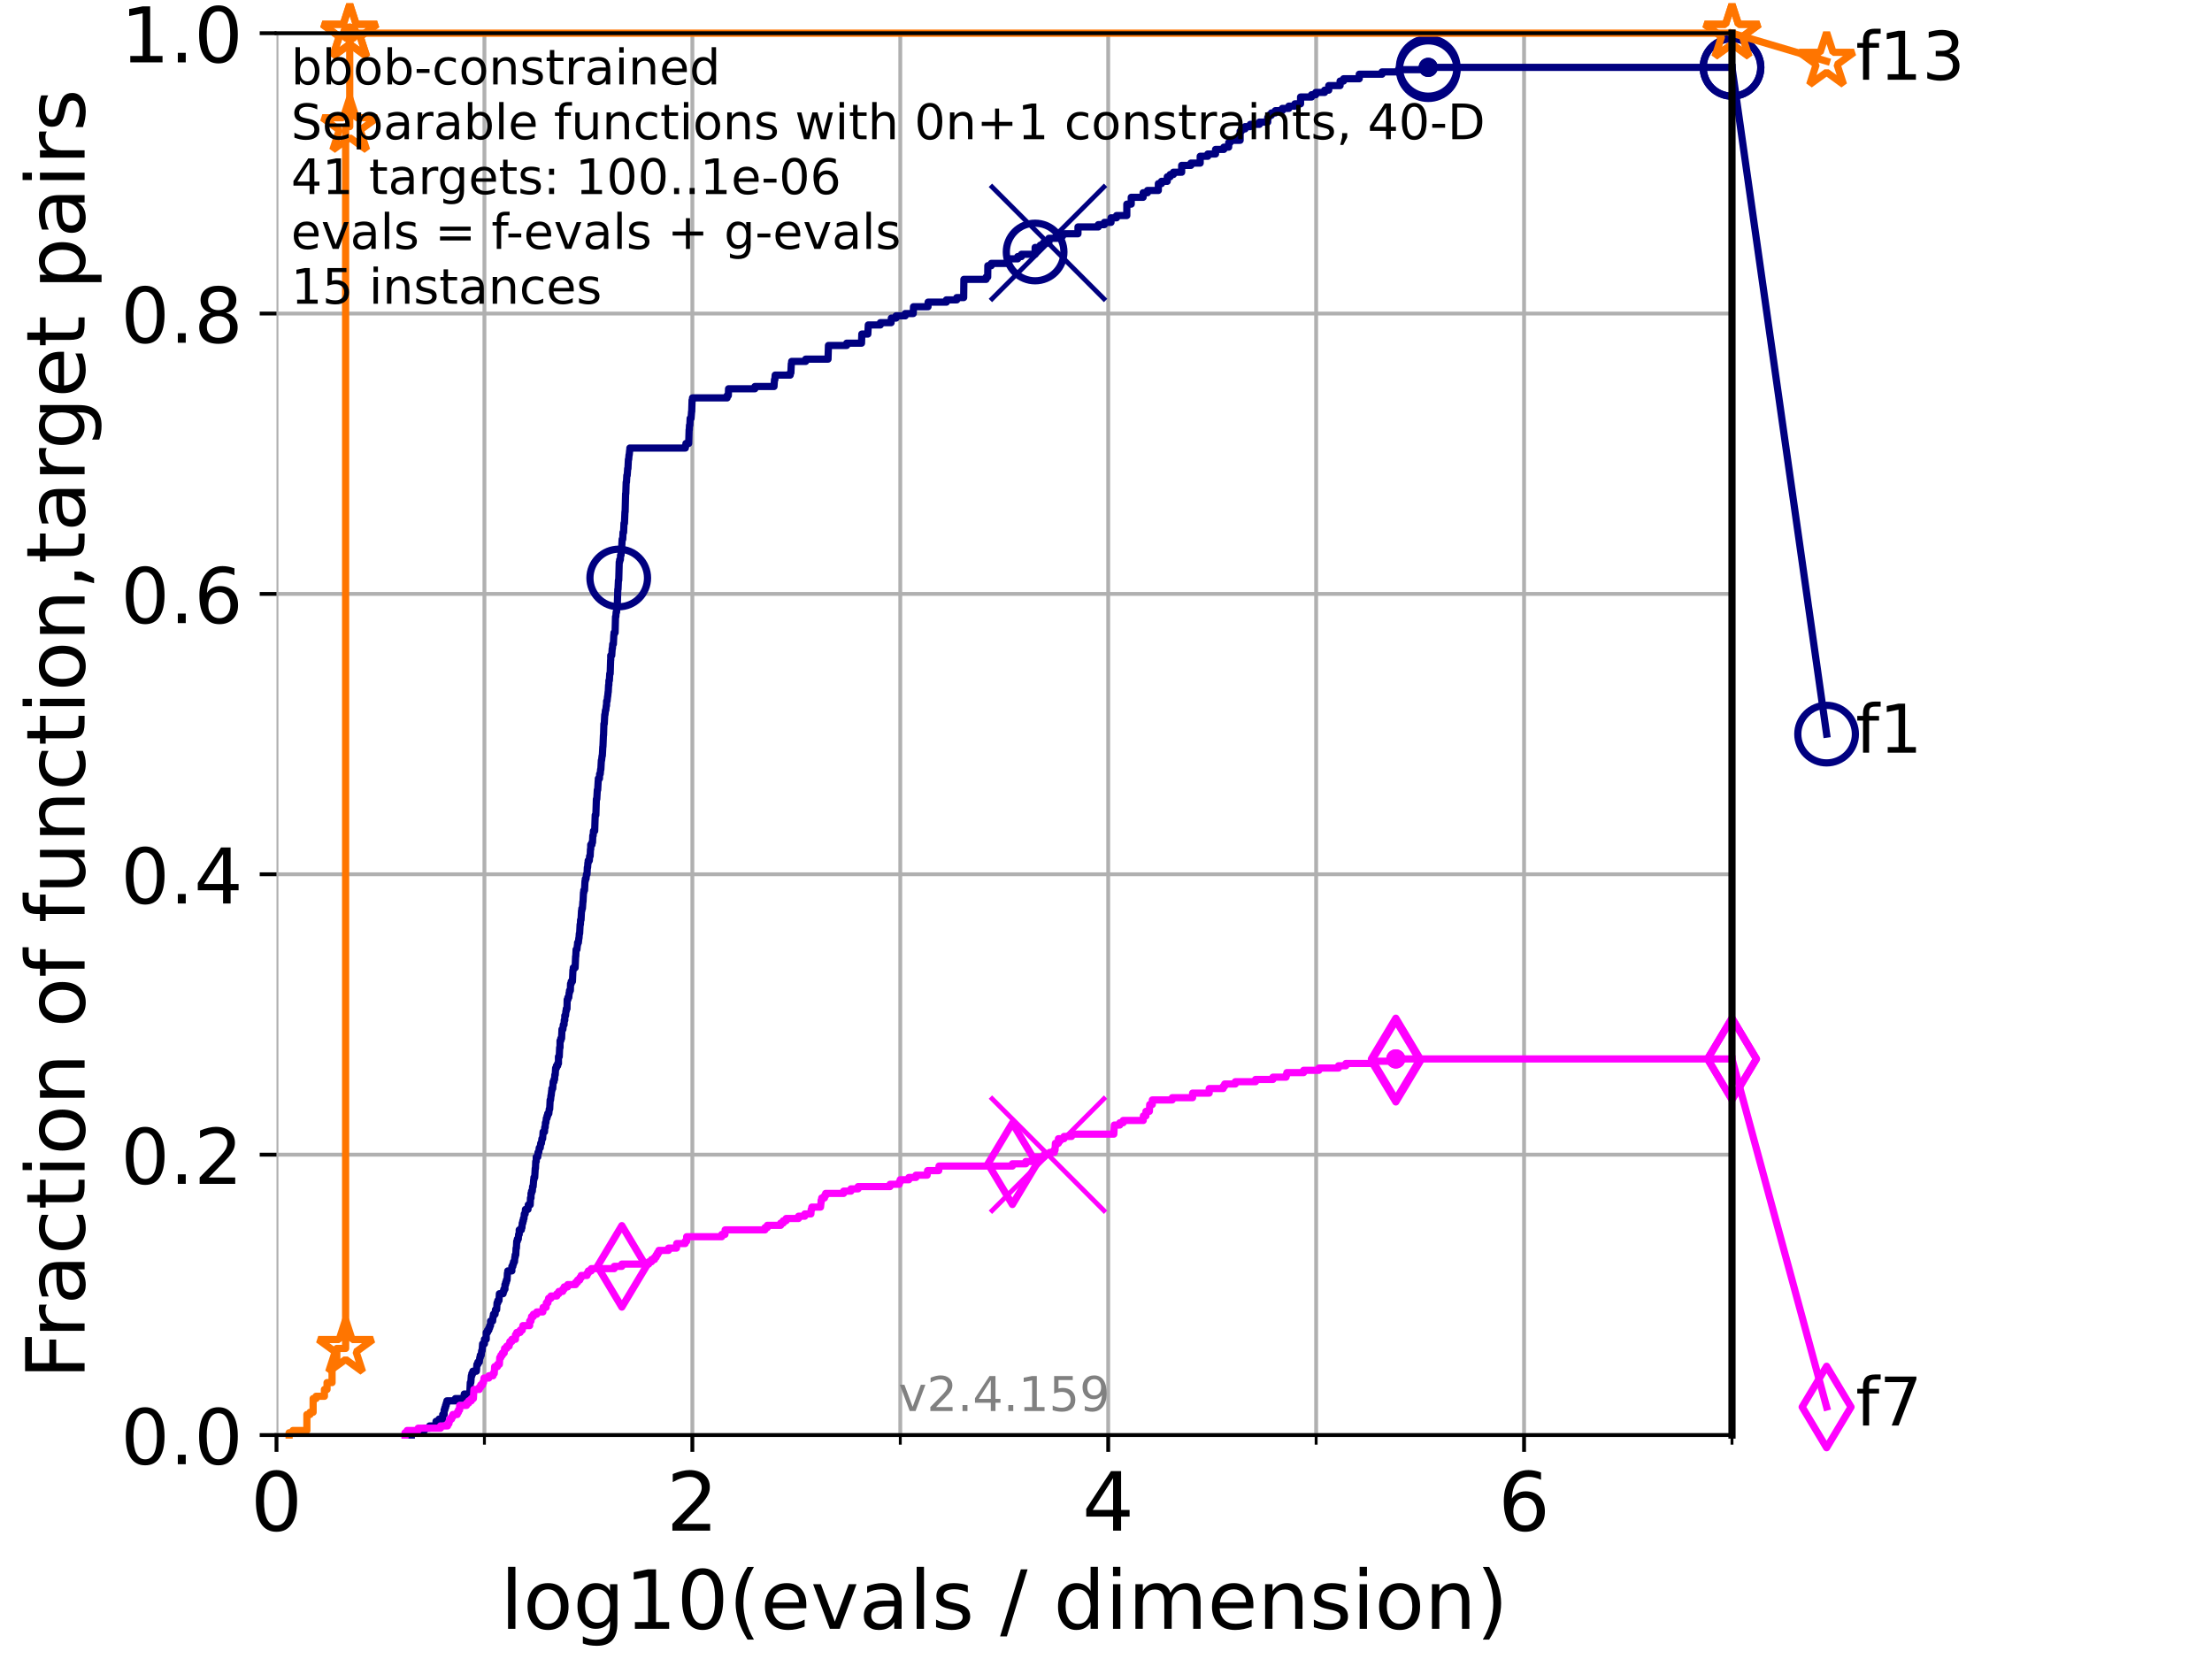 <?xml version="1.0" encoding="utf-8" standalone="no"?>
<!DOCTYPE svg PUBLIC "-//W3C//DTD SVG 1.1//EN"
  "http://www.w3.org/Graphics/SVG/1.1/DTD/svg11.dtd">
<!-- Created with matplotlib (https://matplotlib.org/) -->
<svg height="345.6pt" version="1.1" viewBox="0 0 460.8 345.6" width="460.8pt" xmlns="http://www.w3.org/2000/svg" xmlns:xlink="http://www.w3.org/1999/xlink">
 <defs>
  <style type="text/css">*{stroke-linecap:butt;stroke-linejoin:round;}</style>
 </defs>
 <g id="figure_1">
  <g id="patch_1">
   <path d="M 0 345.6 
L 460.8 345.6 
L 460.8 0 
L 0 0 
z
" style="fill:#ffffff;"/>
  </g>
  <g id="axes_1">
   <g id="patch_2">
    <path d="M 57.6 298.944 
L 360.806 298.944 
L 360.806 6.912 
L 57.6 6.912 
z
" style="fill:#ffffff;"/>
   </g>
   <g id="matplotlib.axis_1">
    <g id="xtick_1">
     <g id="line2d_1">
      <path clip-path="url(#p06b52f0bfb)" d="M 57.6 298.944 
L 57.6 6.912 
" style="fill:none;stroke:#b0b0b0;stroke-linecap:square;stroke-width:0.8;"/>
     </g>
     <g id="line2d_2">
      <defs>
       <path d="M 0 0 
L 0 3.5 
" id="ma833fe8288" style="stroke:#000000;stroke-width:0.8;"/>
      </defs>
      <g>
       <use style="stroke:#000000;stroke-width:0.8;" x="57.6" xlink:href="#ma833fe8288" y="298.944"/>
      </g>
     </g>
     <g id="text_1">
      <!-- 0 -->
      <g transform="translate(52.192 318.861)scale(0.17 -0.17)">
       <defs>
        <path d="M 31.781 66.406 
Q 24.172 66.406 20.328 58.906 
Q 16.5 51.422 16.5 36.375 
Q 16.5 21.391 20.328 13.891 
Q 24.172 6.391 31.781 6.391 
Q 39.453 6.391 43.281 13.891 
Q 47.125 21.391 47.125 36.375 
Q 47.125 51.422 43.281 58.906 
Q 39.453 66.406 31.781 66.406 
z
M 31.781 74.219 
Q 44.047 74.219 50.516 64.516 
Q 56.984 54.828 56.984 36.375 
Q 56.984 17.969 50.516 8.266 
Q 44.047 -1.422 31.781 -1.422 
Q 19.531 -1.422 13.062 8.266 
Q 6.594 17.969 6.594 36.375 
Q 6.594 54.828 13.062 64.516 
Q 19.531 74.219 31.781 74.219 
z
" id="DejaVuSans-48"/>
       </defs>
       <use xlink:href="#DejaVuSans-48"/>
      </g>
     </g>
    </g>
    <g id="xtick_2">
     <g id="line2d_3">
      <path clip-path="url(#p06b52f0bfb)" d="M 144.23 298.944 
L 144.23 6.912 
" style="fill:none;stroke:#b0b0b0;stroke-linecap:square;stroke-width:0.8;"/>
     </g>
     <g id="line2d_4">
      <g>
       <use style="stroke:#000000;stroke-width:0.8;" x="144.23" xlink:href="#ma833fe8288" y="298.944"/>
      </g>
     </g>
     <g id="text_2">
      <!-- 2 -->
      <g transform="translate(138.822 318.861)scale(0.17 -0.17)">
       <defs>
        <path d="M 19.188 8.297 
L 53.609 8.297 
L 53.609 0 
L 7.328 0 
L 7.328 8.297 
Q 12.938 14.109 22.625 23.891 
Q 32.328 33.688 34.812 36.531 
Q 39.547 41.844 41.422 45.531 
Q 43.312 49.219 43.312 52.781 
Q 43.312 58.594 39.234 62.25 
Q 35.156 65.922 28.609 65.922 
Q 23.969 65.922 18.812 64.312 
Q 13.672 62.703 7.812 59.422 
L 7.812 69.391 
Q 13.766 71.781 18.938 73 
Q 24.125 74.219 28.422 74.219 
Q 39.75 74.219 46.484 68.547 
Q 53.219 62.891 53.219 53.422 
Q 53.219 48.922 51.531 44.891 
Q 49.859 40.875 45.406 35.406 
Q 44.188 33.984 37.641 27.219 
Q 31.109 20.453 19.188 8.297 
z
" id="DejaVuSans-50"/>
       </defs>
       <use xlink:href="#DejaVuSans-50"/>
      </g>
     </g>
    </g>
    <g id="xtick_3">
     <g id="line2d_5">
      <path clip-path="url(#p06b52f0bfb)" d="M 230.861 298.944 
L 230.861 6.912 
" style="fill:none;stroke:#b0b0b0;stroke-linecap:square;stroke-width:0.8;"/>
     </g>
     <g id="line2d_6">
      <g>
       <use style="stroke:#000000;stroke-width:0.8;" x="230.861" xlink:href="#ma833fe8288" y="298.944"/>
      </g>
     </g>
     <g id="text_3">
      <!-- 4 -->
      <g transform="translate(225.453 318.861)scale(0.17 -0.17)">
       <defs>
        <path d="M 37.797 64.312 
L 12.891 25.391 
L 37.797 25.391 
z
M 35.203 72.906 
L 47.609 72.906 
L 47.609 25.391 
L 58.016 25.391 
L 58.016 17.188 
L 47.609 17.188 
L 47.609 0 
L 37.797 0 
L 37.797 17.188 
L 4.891 17.188 
L 4.891 26.703 
z
" id="DejaVuSans-52"/>
       </defs>
       <use xlink:href="#DejaVuSans-52"/>
      </g>
     </g>
    </g>
    <g id="xtick_4">
     <g id="line2d_7">
      <path clip-path="url(#p06b52f0bfb)" d="M 317.491 298.944 
L 317.491 6.912 
" style="fill:none;stroke:#b0b0b0;stroke-linecap:square;stroke-width:0.8;"/>
     </g>
     <g id="line2d_8">
      <g>
       <use style="stroke:#000000;stroke-width:0.8;" x="317.491" xlink:href="#ma833fe8288" y="298.944"/>
      </g>
     </g>
     <g id="text_4">
      <!-- 6 -->
      <g transform="translate(312.083 318.861)scale(0.17 -0.17)">
       <defs>
        <path d="M 33.016 40.375 
Q 26.375 40.375 22.484 35.828 
Q 18.609 31.297 18.609 23.391 
Q 18.609 15.531 22.484 10.953 
Q 26.375 6.391 33.016 6.391 
Q 39.656 6.391 43.531 10.953 
Q 47.406 15.531 47.406 23.391 
Q 47.406 31.297 43.531 35.828 
Q 39.656 40.375 33.016 40.375 
z
M 52.594 71.297 
L 52.594 62.312 
Q 48.875 64.062 45.094 64.984 
Q 41.312 65.922 37.594 65.922 
Q 27.828 65.922 22.672 59.328 
Q 17.531 52.734 16.797 39.406 
Q 19.672 43.656 24.016 45.922 
Q 28.375 48.188 33.594 48.188 
Q 44.578 48.188 50.953 41.516 
Q 57.328 34.859 57.328 23.391 
Q 57.328 12.156 50.688 5.359 
Q 44.047 -1.422 33.016 -1.422 
Q 20.359 -1.422 13.672 8.266 
Q 6.984 17.969 6.984 36.375 
Q 6.984 53.656 15.188 63.938 
Q 23.391 74.219 37.203 74.219 
Q 40.922 74.219 44.703 73.484 
Q 48.484 72.75 52.594 71.297 
z
" id="DejaVuSans-54"/>
       </defs>
       <use xlink:href="#DejaVuSans-54"/>
      </g>
     </g>
    </g>
    <g id="xtick_5">
     <g id="line2d_9">
      <path clip-path="url(#p06b52f0bfb)" d="M 100.915 298.944 
L 100.915 6.912 
" style="fill:none;stroke:#b0b0b0;stroke-linecap:square;stroke-width:0.8;"/>
     </g>
     <g id="line2d_10">
      <defs>
       <path d="M 0 0 
L 0 2 
" id="m8256552e8f" style="stroke:#000000;stroke-width:0.6;"/>
      </defs>
      <g>
       <use style="stroke:#000000;stroke-width:0.6;" x="100.915" xlink:href="#m8256552e8f" y="298.944"/>
      </g>
     </g>
    </g>
    <g id="xtick_6">
     <g id="line2d_11">
      <path clip-path="url(#p06b52f0bfb)" d="M 187.546 298.944 
L 187.546 6.912 
" style="fill:none;stroke:#b0b0b0;stroke-linecap:square;stroke-width:0.8;"/>
     </g>
     <g id="line2d_12">
      <g>
       <use style="stroke:#000000;stroke-width:0.6;" x="187.546" xlink:href="#m8256552e8f" y="298.944"/>
      </g>
     </g>
    </g>
    <g id="xtick_7">
     <g id="line2d_13">
      <path clip-path="url(#p06b52f0bfb)" d="M 274.176 298.944 
L 274.176 6.912 
" style="fill:none;stroke:#b0b0b0;stroke-linecap:square;stroke-width:0.8;"/>
     </g>
     <g id="line2d_14">
      <g>
       <use style="stroke:#000000;stroke-width:0.6;" x="274.176" xlink:href="#m8256552e8f" y="298.944"/>
      </g>
     </g>
    </g>
    <g id="xtick_8">
     <g id="line2d_15">
      <path clip-path="url(#p06b52f0bfb)" d="M 360.806 298.944 
L 360.806 6.912 
" style="fill:none;stroke:#b0b0b0;stroke-linecap:square;stroke-width:0.8;"/>
     </g>
     <g id="line2d_16">
      <g>
       <use style="stroke:#000000;stroke-width:0.6;" x="360.806" xlink:href="#m8256552e8f" y="298.944"/>
      </g>
     </g>
    </g>
    <g id="text_5">
     <!-- log10(evals / dimension) -->
     <g transform="translate(104.239 339.314)scale(0.17 -0.17)">
      <defs>
       <path d="M 9.422 75.984 
L 18.406 75.984 
L 18.406 0 
L 9.422 0 
z
" id="DejaVuSans-108"/>
       <path d="M 30.609 48.391 
Q 23.391 48.391 19.188 42.75 
Q 14.984 37.109 14.984 27.297 
Q 14.984 17.484 19.156 11.844 
Q 23.344 6.203 30.609 6.203 
Q 37.797 6.203 41.984 11.859 
Q 46.188 17.531 46.188 27.297 
Q 46.188 37.016 41.984 42.703 
Q 37.797 48.391 30.609 48.391 
z
M 30.609 56 
Q 42.328 56 49.016 48.375 
Q 55.719 40.766 55.719 27.297 
Q 55.719 13.875 49.016 6.219 
Q 42.328 -1.422 30.609 -1.422 
Q 18.844 -1.422 12.172 6.219 
Q 5.516 13.875 5.516 27.297 
Q 5.516 40.766 12.172 48.375 
Q 18.844 56 30.609 56 
z
" id="DejaVuSans-111"/>
       <path d="M 45.406 27.984 
Q 45.406 37.75 41.375 43.109 
Q 37.359 48.484 30.078 48.484 
Q 22.859 48.484 18.828 43.109 
Q 14.797 37.75 14.797 27.984 
Q 14.797 18.266 18.828 12.891 
Q 22.859 7.516 30.078 7.516 
Q 37.359 7.516 41.375 12.891 
Q 45.406 18.266 45.406 27.984 
z
M 54.391 6.781 
Q 54.391 -7.172 48.188 -13.984 
Q 42 -20.797 29.203 -20.797 
Q 24.469 -20.797 20.266 -20.094 
Q 16.062 -19.391 12.109 -17.922 
L 12.109 -9.188 
Q 16.062 -11.328 19.922 -12.344 
Q 23.781 -13.375 27.781 -13.375 
Q 36.625 -13.375 41.016 -8.766 
Q 45.406 -4.156 45.406 5.172 
L 45.406 9.625 
Q 42.625 4.781 38.281 2.391 
Q 33.938 0 27.875 0 
Q 17.828 0 11.672 7.656 
Q 5.516 15.328 5.516 27.984 
Q 5.516 40.672 11.672 48.328 
Q 17.828 56 27.875 56 
Q 33.938 56 38.281 53.609 
Q 42.625 51.219 45.406 46.391 
L 45.406 54.688 
L 54.391 54.688 
z
" id="DejaVuSans-103"/>
       <path d="M 12.406 8.297 
L 28.516 8.297 
L 28.516 63.922 
L 10.984 60.406 
L 10.984 69.391 
L 28.422 72.906 
L 38.281 72.906 
L 38.281 8.297 
L 54.391 8.297 
L 54.391 0 
L 12.406 0 
z
" id="DejaVuSans-49"/>
       <path d="M 31 75.875 
Q 24.469 64.656 21.281 53.656 
Q 18.109 42.672 18.109 31.391 
Q 18.109 20.125 21.312 9.062 
Q 24.516 -2 31 -13.188 
L 23.188 -13.188 
Q 15.875 -1.703 12.234 9.375 
Q 8.594 20.453 8.594 31.391 
Q 8.594 42.281 12.203 53.312 
Q 15.828 64.359 23.188 75.875 
z
" id="DejaVuSans-40"/>
       <path d="M 56.203 29.594 
L 56.203 25.203 
L 14.891 25.203 
Q 15.484 15.922 20.484 11.062 
Q 25.484 6.203 34.422 6.203 
Q 39.594 6.203 44.453 7.469 
Q 49.312 8.734 54.109 11.281 
L 54.109 2.781 
Q 49.266 0.734 44.188 -0.344 
Q 39.109 -1.422 33.891 -1.422 
Q 20.797 -1.422 13.156 6.188 
Q 5.516 13.812 5.516 26.812 
Q 5.516 40.234 12.766 48.109 
Q 20.016 56 32.328 56 
Q 43.359 56 49.781 48.891 
Q 56.203 41.797 56.203 29.594 
z
M 47.219 32.234 
Q 47.125 39.594 43.094 43.984 
Q 39.062 48.391 32.422 48.391 
Q 24.906 48.391 20.391 44.141 
Q 15.875 39.891 15.188 32.172 
z
" id="DejaVuSans-101"/>
       <path d="M 2.984 54.688 
L 12.5 54.688 
L 29.594 8.797 
L 46.688 54.688 
L 56.203 54.688 
L 35.688 0 
L 23.484 0 
z
" id="DejaVuSans-118"/>
       <path d="M 34.281 27.484 
Q 23.391 27.484 19.188 25 
Q 14.984 22.516 14.984 16.5 
Q 14.984 11.719 18.141 8.906 
Q 21.297 6.109 26.703 6.109 
Q 34.188 6.109 38.703 11.406 
Q 43.219 16.703 43.219 25.484 
L 43.219 27.484 
z
M 52.203 31.203 
L 52.203 0 
L 43.219 0 
L 43.219 8.297 
Q 40.141 3.328 35.547 0.953 
Q 30.953 -1.422 24.312 -1.422 
Q 15.922 -1.422 10.953 3.297 
Q 6 8.016 6 15.922 
Q 6 25.141 12.172 29.828 
Q 18.359 34.516 30.609 34.516 
L 43.219 34.516 
L 43.219 35.406 
Q 43.219 41.609 39.141 45 
Q 35.062 48.391 27.688 48.391 
Q 23 48.391 18.547 47.266 
Q 14.109 46.141 10.016 43.891 
L 10.016 52.203 
Q 14.938 54.109 19.578 55.047 
Q 24.219 56 28.609 56 
Q 40.484 56 46.344 49.844 
Q 52.203 43.703 52.203 31.203 
z
" id="DejaVuSans-97"/>
       <path d="M 44.281 53.078 
L 44.281 44.578 
Q 40.484 46.531 36.375 47.5 
Q 32.281 48.484 27.875 48.484 
Q 21.188 48.484 17.844 46.438 
Q 14.5 44.391 14.5 40.281 
Q 14.5 37.156 16.891 35.375 
Q 19.281 33.594 26.516 31.984 
L 29.594 31.297 
Q 39.156 29.25 43.188 25.516 
Q 47.219 21.781 47.219 15.094 
Q 47.219 7.469 41.188 3.016 
Q 35.156 -1.422 24.609 -1.422 
Q 20.219 -1.422 15.453 -0.562 
Q 10.688 0.297 5.422 2 
L 5.422 11.281 
Q 10.406 8.688 15.234 7.391 
Q 20.062 6.109 24.812 6.109 
Q 31.156 6.109 34.562 8.281 
Q 37.984 10.453 37.984 14.406 
Q 37.984 18.062 35.516 20.016 
Q 33.062 21.969 24.703 23.781 
L 21.578 24.516 
Q 13.234 26.266 9.516 29.906 
Q 5.812 33.547 5.812 39.891 
Q 5.812 47.609 11.281 51.797 
Q 16.75 56 26.812 56 
Q 31.781 56 36.172 55.266 
Q 40.578 54.547 44.281 53.078 
z
" id="DejaVuSans-115"/>
       <path id="DejaVuSans-32"/>
       <path d="M 25.391 72.906 
L 33.688 72.906 
L 8.297 -9.281 
L 0 -9.281 
z
" id="DejaVuSans-47"/>
       <path d="M 45.406 46.391 
L 45.406 75.984 
L 54.391 75.984 
L 54.391 0 
L 45.406 0 
L 45.406 8.203 
Q 42.578 3.328 38.25 0.953 
Q 33.938 -1.422 27.875 -1.422 
Q 17.969 -1.422 11.734 6.484 
Q 5.516 14.406 5.516 27.297 
Q 5.516 40.188 11.734 48.094 
Q 17.969 56 27.875 56 
Q 33.938 56 38.25 53.625 
Q 42.578 51.266 45.406 46.391 
z
M 14.797 27.297 
Q 14.797 17.391 18.875 11.75 
Q 22.953 6.109 30.078 6.109 
Q 37.203 6.109 41.297 11.75 
Q 45.406 17.391 45.406 27.297 
Q 45.406 37.203 41.297 42.844 
Q 37.203 48.484 30.078 48.484 
Q 22.953 48.484 18.875 42.844 
Q 14.797 37.203 14.797 27.297 
z
" id="DejaVuSans-100"/>
       <path d="M 9.422 54.688 
L 18.406 54.688 
L 18.406 0 
L 9.422 0 
z
M 9.422 75.984 
L 18.406 75.984 
L 18.406 64.594 
L 9.422 64.594 
z
" id="DejaVuSans-105"/>
       <path d="M 52 44.188 
Q 55.375 50.25 60.062 53.125 
Q 64.75 56 71.094 56 
Q 79.641 56 84.281 50.016 
Q 88.922 44.047 88.922 33.016 
L 88.922 0 
L 79.891 0 
L 79.891 32.719 
Q 79.891 40.578 77.094 44.375 
Q 74.312 48.188 68.609 48.188 
Q 61.625 48.188 57.562 43.547 
Q 53.516 38.922 53.516 30.906 
L 53.516 0 
L 44.484 0 
L 44.484 32.719 
Q 44.484 40.625 41.703 44.406 
Q 38.922 48.188 33.109 48.188 
Q 26.219 48.188 22.156 43.531 
Q 18.109 38.875 18.109 30.906 
L 18.109 0 
L 9.078 0 
L 9.078 54.688 
L 18.109 54.688 
L 18.109 46.188 
Q 21.188 51.219 25.484 53.609 
Q 29.781 56 35.688 56 
Q 41.656 56 45.828 52.969 
Q 50 49.953 52 44.188 
z
" id="DejaVuSans-109"/>
       <path d="M 54.891 33.016 
L 54.891 0 
L 45.906 0 
L 45.906 32.719 
Q 45.906 40.484 42.875 44.328 
Q 39.844 48.188 33.797 48.188 
Q 26.516 48.188 22.312 43.547 
Q 18.109 38.922 18.109 30.906 
L 18.109 0 
L 9.078 0 
L 9.078 54.688 
L 18.109 54.688 
L 18.109 46.188 
Q 21.344 51.125 25.703 53.562 
Q 30.078 56 35.797 56 
Q 45.219 56 50.047 50.172 
Q 54.891 44.344 54.891 33.016 
z
" id="DejaVuSans-110"/>
       <path d="M 8.016 75.875 
L 15.828 75.875 
Q 23.141 64.359 26.781 53.312 
Q 30.422 42.281 30.422 31.391 
Q 30.422 20.453 26.781 9.375 
Q 23.141 -1.703 15.828 -13.188 
L 8.016 -13.188 
Q 14.5 -2 17.703 9.062 
Q 20.906 20.125 20.906 31.391 
Q 20.906 42.672 17.703 53.656 
Q 14.5 64.656 8.016 75.875 
z
" id="DejaVuSans-41"/>
      </defs>
      <use xlink:href="#DejaVuSans-108"/>
      <use x="27.783" xlink:href="#DejaVuSans-111"/>
      <use x="88.965" xlink:href="#DejaVuSans-103"/>
      <use x="152.441" xlink:href="#DejaVuSans-49"/>
      <use x="216.064" xlink:href="#DejaVuSans-48"/>
      <use x="279.688" xlink:href="#DejaVuSans-40"/>
      <use x="318.701" xlink:href="#DejaVuSans-101"/>
      <use x="380.225" xlink:href="#DejaVuSans-118"/>
      <use x="439.404" xlink:href="#DejaVuSans-97"/>
      <use x="500.684" xlink:href="#DejaVuSans-108"/>
      <use x="528.467" xlink:href="#DejaVuSans-115"/>
      <use x="580.566" xlink:href="#DejaVuSans-32"/>
      <use x="612.354" xlink:href="#DejaVuSans-47"/>
      <use x="646.045" xlink:href="#DejaVuSans-32"/>
      <use x="677.832" xlink:href="#DejaVuSans-100"/>
      <use x="741.309" xlink:href="#DejaVuSans-105"/>
      <use x="769.092" xlink:href="#DejaVuSans-109"/>
      <use x="866.504" xlink:href="#DejaVuSans-101"/>
      <use x="928.027" xlink:href="#DejaVuSans-110"/>
      <use x="991.406" xlink:href="#DejaVuSans-115"/>
      <use x="1043.506" xlink:href="#DejaVuSans-105"/>
      <use x="1071.289" xlink:href="#DejaVuSans-111"/>
      <use x="1132.471" xlink:href="#DejaVuSans-110"/>
      <use x="1195.85" xlink:href="#DejaVuSans-41"/>
     </g>
    </g>
   </g>
   <g id="matplotlib.axis_2">
    <g id="ytick_1">
     <g id="line2d_17">
      <path clip-path="url(#p06b52f0bfb)" d="M 57.6 298.944 
L 360.806 298.944 
" style="fill:none;stroke:#b0b0b0;stroke-linecap:square;stroke-width:0.8;"/>
     </g>
     <g id="line2d_18">
      <defs>
       <path d="M 0 0 
L -3.5 0 
" id="m8ae12ffa3f" style="stroke:#000000;stroke-width:0.8;"/>
      </defs>
      <g>
       <use style="stroke:#000000;stroke-width:0.8;" x="57.6" xlink:href="#m8ae12ffa3f" y="298.944"/>
      </g>
     </g>
     <g id="text_6">
      <!-- 0.0 -->
      <g transform="translate(25.155 305.023)scale(0.16 -0.16)">
       <defs>
        <path d="M 10.688 12.406 
L 21 12.406 
L 21 0 
L 10.688 0 
z
" id="DejaVuSans-46"/>
       </defs>
       <use xlink:href="#DejaVuSans-48"/>
       <use x="63.623" xlink:href="#DejaVuSans-46"/>
       <use x="95.41" xlink:href="#DejaVuSans-48"/>
      </g>
     </g>
    </g>
    <g id="ytick_2">
     <g id="line2d_19">
      <path clip-path="url(#p06b52f0bfb)" d="M 57.6 240.538 
L 360.806 240.538 
" style="fill:none;stroke:#b0b0b0;stroke-linecap:square;stroke-width:0.8;"/>
     </g>
     <g id="line2d_20">
      <g>
       <use style="stroke:#000000;stroke-width:0.8;" x="57.6" xlink:href="#m8ae12ffa3f" y="240.538"/>
      </g>
     </g>
     <g id="text_7">
      <!-- 0.2 -->
      <g transform="translate(25.155 246.616)scale(0.16 -0.16)">
       <use xlink:href="#DejaVuSans-48"/>
       <use x="63.623" xlink:href="#DejaVuSans-46"/>
       <use x="95.41" xlink:href="#DejaVuSans-50"/>
      </g>
     </g>
    </g>
    <g id="ytick_3">
     <g id="line2d_21">
      <path clip-path="url(#p06b52f0bfb)" d="M 57.6 182.131 
L 360.806 182.131 
" style="fill:none;stroke:#b0b0b0;stroke-linecap:square;stroke-width:0.8;"/>
     </g>
     <g id="line2d_22">
      <g>
       <use style="stroke:#000000;stroke-width:0.8;" x="57.6" xlink:href="#m8ae12ffa3f" y="182.131"/>
      </g>
     </g>
     <g id="text_8">
      <!-- 0.4 -->
      <g transform="translate(25.155 188.21)scale(0.16 -0.16)">
       <use xlink:href="#DejaVuSans-48"/>
       <use x="63.623" xlink:href="#DejaVuSans-46"/>
       <use x="95.41" xlink:href="#DejaVuSans-52"/>
      </g>
     </g>
    </g>
    <g id="ytick_4">
     <g id="line2d_23">
      <path clip-path="url(#p06b52f0bfb)" d="M 57.6 123.725 
L 360.806 123.725 
" style="fill:none;stroke:#b0b0b0;stroke-linecap:square;stroke-width:0.8;"/>
     </g>
     <g id="line2d_24">
      <g>
       <use style="stroke:#000000;stroke-width:0.8;" x="57.6" xlink:href="#m8ae12ffa3f" y="123.725"/>
      </g>
     </g>
     <g id="text_9">
      <!-- 0.6 -->
      <g transform="translate(25.155 129.804)scale(0.16 -0.16)">
       <use xlink:href="#DejaVuSans-48"/>
       <use x="63.623" xlink:href="#DejaVuSans-46"/>
       <use x="95.41" xlink:href="#DejaVuSans-54"/>
      </g>
     </g>
    </g>
    <g id="ytick_5">
     <g id="line2d_25">
      <path clip-path="url(#p06b52f0bfb)" d="M 57.6 65.318 
L 360.806 65.318 
" style="fill:none;stroke:#b0b0b0;stroke-linecap:square;stroke-width:0.8;"/>
     </g>
     <g id="line2d_26">
      <g>
       <use style="stroke:#000000;stroke-width:0.8;" x="57.6" xlink:href="#m8ae12ffa3f" y="65.318"/>
      </g>
     </g>
     <g id="text_10">
      <!-- 0.8 -->
      <g transform="translate(25.155 71.397)scale(0.16 -0.16)">
       <defs>
        <path d="M 31.781 34.625 
Q 24.75 34.625 20.719 30.859 
Q 16.703 27.094 16.703 20.516 
Q 16.703 13.922 20.719 10.156 
Q 24.75 6.391 31.781 6.391 
Q 38.812 6.391 42.859 10.172 
Q 46.922 13.969 46.922 20.516 
Q 46.922 27.094 42.891 30.859 
Q 38.875 34.625 31.781 34.625 
z
M 21.922 38.812 
Q 15.578 40.375 12.031 44.719 
Q 8.5 49.078 8.5 55.328 
Q 8.5 64.062 14.719 69.141 
Q 20.953 74.219 31.781 74.219 
Q 42.672 74.219 48.875 69.141 
Q 55.078 64.062 55.078 55.328 
Q 55.078 49.078 51.531 44.719 
Q 48 40.375 41.703 38.812 
Q 48.828 37.156 52.797 32.312 
Q 56.781 27.484 56.781 20.516 
Q 56.781 9.906 50.312 4.234 
Q 43.844 -1.422 31.781 -1.422 
Q 19.734 -1.422 13.25 4.234 
Q 6.781 9.906 6.781 20.516 
Q 6.781 27.484 10.781 32.312 
Q 14.797 37.156 21.922 38.812 
z
M 18.312 54.391 
Q 18.312 48.734 21.844 45.562 
Q 25.391 42.391 31.781 42.391 
Q 38.141 42.391 41.719 45.562 
Q 45.312 48.734 45.312 54.391 
Q 45.312 60.062 41.719 63.234 
Q 38.141 66.406 31.781 66.406 
Q 25.391 66.406 21.844 63.234 
Q 18.312 60.062 18.312 54.391 
z
" id="DejaVuSans-56"/>
       </defs>
       <use xlink:href="#DejaVuSans-48"/>
       <use x="63.623" xlink:href="#DejaVuSans-46"/>
       <use x="95.41" xlink:href="#DejaVuSans-56"/>
      </g>
     </g>
    </g>
    <g id="ytick_6">
     <g id="line2d_27">
      <path clip-path="url(#p06b52f0bfb)" d="M 57.6 6.912 
L 360.806 6.912 
" style="fill:none;stroke:#b0b0b0;stroke-linecap:square;stroke-width:0.8;"/>
     </g>
     <g id="line2d_28">
      <g>
       <use style="stroke:#000000;stroke-width:0.8;" x="57.6" xlink:href="#m8ae12ffa3f" y="6.912"/>
      </g>
     </g>
     <g id="text_11">
      <!-- 1.0 -->
      <g transform="translate(25.155 12.991)scale(0.16 -0.16)">
       <use xlink:href="#DejaVuSans-49"/>
       <use x="63.623" xlink:href="#DejaVuSans-46"/>
       <use x="95.41" xlink:href="#DejaVuSans-48"/>
      </g>
     </g>
    </g>
    <g id="text_12">
     <!-- Fraction of function,target pairs -->
     <g transform="translate(17.62 287.313)rotate(-90)scale(0.17 -0.17)">
      <defs>
       <path d="M 9.812 72.906 
L 51.703 72.906 
L 51.703 64.594 
L 19.672 64.594 
L 19.672 43.109 
L 48.578 43.109 
L 48.578 34.812 
L 19.672 34.812 
L 19.672 0 
L 9.812 0 
z
" id="DejaVuSans-70"/>
       <path d="M 41.109 46.297 
Q 39.594 47.172 37.812 47.578 
Q 36.031 48 33.891 48 
Q 26.266 48 22.188 43.047 
Q 18.109 38.094 18.109 28.812 
L 18.109 0 
L 9.078 0 
L 9.078 54.688 
L 18.109 54.688 
L 18.109 46.188 
Q 20.953 51.172 25.484 53.578 
Q 30.031 56 36.531 56 
Q 37.453 56 38.578 55.875 
Q 39.703 55.766 41.062 55.516 
z
" id="DejaVuSans-114"/>
       <path d="M 48.781 52.594 
L 48.781 44.188 
Q 44.969 46.297 41.141 47.344 
Q 37.312 48.391 33.406 48.391 
Q 24.656 48.391 19.812 42.844 
Q 14.984 37.312 14.984 27.297 
Q 14.984 17.281 19.812 11.734 
Q 24.656 6.203 33.406 6.203 
Q 37.312 6.203 41.141 7.25 
Q 44.969 8.297 48.781 10.406 
L 48.781 2.094 
Q 45.016 0.344 40.984 -0.531 
Q 36.969 -1.422 32.422 -1.422 
Q 20.062 -1.422 12.781 6.344 
Q 5.516 14.109 5.516 27.297 
Q 5.516 40.672 12.859 48.328 
Q 20.219 56 33.016 56 
Q 37.156 56 41.109 55.141 
Q 45.062 54.297 48.781 52.594 
z
" id="DejaVuSans-99"/>
       <path d="M 18.312 70.219 
L 18.312 54.688 
L 36.812 54.688 
L 36.812 47.703 
L 18.312 47.703 
L 18.312 18.016 
Q 18.312 11.328 20.141 9.422 
Q 21.969 7.516 27.594 7.516 
L 36.812 7.516 
L 36.812 0 
L 27.594 0 
Q 17.188 0 13.234 3.875 
Q 9.281 7.766 9.281 18.016 
L 9.281 47.703 
L 2.688 47.703 
L 2.688 54.688 
L 9.281 54.688 
L 9.281 70.219 
z
" id="DejaVuSans-116"/>
       <path d="M 37.109 75.984 
L 37.109 68.5 
L 28.516 68.5 
Q 23.688 68.5 21.797 66.547 
Q 19.922 64.594 19.922 59.516 
L 19.922 54.688 
L 34.719 54.688 
L 34.719 47.703 
L 19.922 47.703 
L 19.922 0 
L 10.891 0 
L 10.891 47.703 
L 2.297 47.703 
L 2.297 54.688 
L 10.891 54.688 
L 10.891 58.5 
Q 10.891 67.625 15.141 71.797 
Q 19.391 75.984 28.609 75.984 
z
" id="DejaVuSans-102"/>
       <path d="M 8.5 21.578 
L 8.5 54.688 
L 17.484 54.688 
L 17.484 21.922 
Q 17.484 14.156 20.5 10.266 
Q 23.531 6.391 29.594 6.391 
Q 36.859 6.391 41.078 11.031 
Q 45.312 15.672 45.312 23.688 
L 45.312 54.688 
L 54.297 54.688 
L 54.297 0 
L 45.312 0 
L 45.312 8.406 
Q 42.047 3.422 37.719 1 
Q 33.406 -1.422 27.688 -1.422 
Q 18.266 -1.422 13.375 4.438 
Q 8.5 10.297 8.5 21.578 
z
M 31.109 56 
z
" id="DejaVuSans-117"/>
       <path d="M 11.719 12.406 
L 22.016 12.406 
L 22.016 4 
L 14.016 -11.625 
L 7.719 -11.625 
L 11.719 4 
z
" id="DejaVuSans-44"/>
       <path d="M 18.109 8.203 
L 18.109 -20.797 
L 9.078 -20.797 
L 9.078 54.688 
L 18.109 54.688 
L 18.109 46.391 
Q 20.953 51.266 25.266 53.625 
Q 29.594 56 35.594 56 
Q 45.562 56 51.781 48.094 
Q 58.016 40.188 58.016 27.297 
Q 58.016 14.406 51.781 6.484 
Q 45.562 -1.422 35.594 -1.422 
Q 29.594 -1.422 25.266 0.953 
Q 20.953 3.328 18.109 8.203 
z
M 48.688 27.297 
Q 48.688 37.203 44.609 42.844 
Q 40.531 48.484 33.406 48.484 
Q 26.266 48.484 22.188 42.844 
Q 18.109 37.203 18.109 27.297 
Q 18.109 17.391 22.188 11.75 
Q 26.266 6.109 33.406 6.109 
Q 40.531 6.109 44.609 11.75 
Q 48.688 17.391 48.688 27.297 
z
" id="DejaVuSans-112"/>
      </defs>
      <use xlink:href="#DejaVuSans-70"/>
      <use x="50.27" xlink:href="#DejaVuSans-114"/>
      <use x="91.383" xlink:href="#DejaVuSans-97"/>
      <use x="152.662" xlink:href="#DejaVuSans-99"/>
      <use x="207.643" xlink:href="#DejaVuSans-116"/>
      <use x="246.852" xlink:href="#DejaVuSans-105"/>
      <use x="274.635" xlink:href="#DejaVuSans-111"/>
      <use x="335.816" xlink:href="#DejaVuSans-110"/>
      <use x="399.195" xlink:href="#DejaVuSans-32"/>
      <use x="430.982" xlink:href="#DejaVuSans-111"/>
      <use x="492.164" xlink:href="#DejaVuSans-102"/>
      <use x="527.369" xlink:href="#DejaVuSans-32"/>
      <use x="559.156" xlink:href="#DejaVuSans-102"/>
      <use x="594.361" xlink:href="#DejaVuSans-117"/>
      <use x="657.74" xlink:href="#DejaVuSans-110"/>
      <use x="721.119" xlink:href="#DejaVuSans-99"/>
      <use x="776.1" xlink:href="#DejaVuSans-116"/>
      <use x="815.309" xlink:href="#DejaVuSans-105"/>
      <use x="843.092" xlink:href="#DejaVuSans-111"/>
      <use x="904.273" xlink:href="#DejaVuSans-110"/>
      <use x="967.652" xlink:href="#DejaVuSans-44"/>
      <use x="999.439" xlink:href="#DejaVuSans-116"/>
      <use x="1038.648" xlink:href="#DejaVuSans-97"/>
      <use x="1099.928" xlink:href="#DejaVuSans-114"/>
      <use x="1139.291" xlink:href="#DejaVuSans-103"/>
      <use x="1202.768" xlink:href="#DejaVuSans-101"/>
      <use x="1264.291" xlink:href="#DejaVuSans-116"/>
      <use x="1303.5" xlink:href="#DejaVuSans-32"/>
      <use x="1335.287" xlink:href="#DejaVuSans-112"/>
      <use x="1398.764" xlink:href="#DejaVuSans-97"/>
      <use x="1460.043" xlink:href="#DejaVuSans-105"/>
      <use x="1487.826" xlink:href="#DejaVuSans-114"/>
      <use x="1528.939" xlink:href="#DejaVuSans-115"/>
     </g>
    </g>
   </g>
   <g id="line2d_29">
    <defs>
     <path d="M 0 1.5 
C 0.398 1.5 0.779 1.342 1.061 1.061 
C 1.342 0.779 1.5 0.398 1.5 0 
C 1.5 -0.398 1.342 -0.779 1.061 -1.061 
C 0.779 -1.342 0.398 -1.5 0 -1.5 
C -0.398 -1.5 -0.779 -1.342 -1.061 -1.061 
C -1.342 -0.779 -1.5 -0.398 -1.5 0 
C -1.5 0.398 -1.342 0.779 -1.061 1.061 
C -0.779 1.342 -0.398 1.5 0 1.5 
z
" id="maf6ef53810" style="stroke:#000080;"/>
    </defs>
    <g>
     <use style="fill:#000080;stroke:#000080;" x="297.525" xlink:href="#maf6ef53810" y="14.035"/>
     <use style="fill:#000080;stroke:#000080;" x="297.525" xlink:href="#maf6ef53810" y="14.035"/>
    </g>
   </g>
   <g id="line2d_30">
    <path d="M 85.684 298.944 
L 85.684 298.469 
L 87.876 298.469 
L 87.876 297.994 
L 88.432 297.994 
L 88.432 297.519 
L 89.497 297.519 
L 89.497 297.045 
L 90.83 297.045 
L 90.83 296.095 
L 91.462 296.095 
L 91.462 295.62 
L 92.224 295.62 
L 92.224 294.67 
L 92.52 294.67 
L 92.52 293.721 
L 92.666 293.721 
L 92.666 293.246 
L 92.812 293.246 
L 92.812 292.771 
L 92.956 292.771 
L 92.956 292.296 
L 93.099 292.296 
L 93.099 291.821 
L 94.866 291.821 
L 94.866 291.346 
L 96.6 291.346 
L 96.6 290.872 
L 96.718 290.872 
L 96.718 290.397 
L 97.858 290.397 
L 97.968 288.022 
L 98.078 288.022 
L 98.187 286.598 
L 98.295 286.598 
L 98.295 286.123 
L 98.51 286.123 
L 98.51 285.648 
L 99.244 285.648 
L 99.347 284.224 
L 99.55 284.224 
L 99.55 283.749 
L 99.851 283.749 
L 99.95 282.799 
L 100.049 282.799 
L 100.049 282.324 
L 100.245 282.324 
L 100.342 281.375 
L 100.439 281.375 
L 100.535 279.95 
L 100.915 279.95 
L 100.915 279 
L 101.288 279 
L 101.288 277.576 
L 101.562 277.576 
L 101.562 277.101 
L 101.833 277.101 
L 101.833 276.626 
L 102.011 276.626 
L 102.011 276.151 
L 102.188 276.151 
L 102.188 275.202 
L 102.622 275.202 
L 102.708 274.252 
L 102.793 274.252 
L 102.793 273.777 
L 103.131 273.777 
L 103.214 272.827 
L 103.462 272.827 
L 103.544 271.403 
L 103.707 271.403 
L 103.707 270.928 
L 103.949 270.928 
L 104.029 269.503 
L 104.809 269.503 
L 104.809 269.029 
L 104.962 269.029 
L 104.962 268.554 
L 105.188 268.554 
L 105.188 267.604 
L 105.337 267.604 
L 105.337 267.129 
L 105.485 267.129 
L 105.485 266.654 
L 105.632 266.654 
L 105.705 265.23 
L 105.778 265.23 
L 105.778 264.755 
L 106.63 264.755 
L 106.63 263.805 
L 106.837 263.805 
L 106.837 263.33 
L 106.974 263.33 
L 106.974 262.855 
L 107.177 262.855 
L 107.245 261.906 
L 107.312 261.906 
L 107.312 261.431 
L 107.445 261.431 
L 107.512 260.006 
L 107.578 260.006 
L 107.644 258.582 
L 107.775 258.582 
L 107.775 258.107 
L 107.97 258.107 
L 108.034 257.157 
L 108.163 257.157 
L 108.163 256.208 
L 108.605 256.208 
L 108.605 255.733 
L 108.73 255.733 
L 108.792 254.783 
L 108.915 254.783 
L 108.915 254.308 
L 109.038 254.308 
L 109.038 253.833 
L 109.159 253.833 
L 109.22 252.884 
L 109.401 252.884 
L 109.46 251.934 
L 109.99 251.934 
L 110.048 250.984 
L 110.449 250.984 
L 110.506 249.56 
L 110.618 249.56 
L 110.618 248.61 
L 110.73 248.61 
L 110.73 248.135 
L 110.897 248.135 
L 110.952 247.185 
L 111.062 247.185 
L 111.172 245.761 
L 111.226 245.761 
L 111.226 245.286 
L 111.389 245.286 
L 111.496 243.387 
L 111.55 243.387 
L 111.603 241.962 
L 111.709 241.962 
L 111.709 241.012 
L 112.025 241.012 
L 112.077 240.063 
L 112.232 240.063 
L 112.335 239.113 
L 112.539 239.113 
L 112.64 238.163 
L 112.79 238.163 
L 112.89 237.214 
L 113.039 237.214 
L 113.137 235.789 
L 113.43 235.789 
L 113.478 234.839 
L 113.574 234.839 
L 113.622 233.89 
L 113.718 233.89 
L 113.813 232.94 
L 113.954 232.94 
L 113.954 232.465 
L 114.095 232.465 
L 114.095 231.99 
L 114.327 231.99 
L 114.419 231.041 
L 114.51 231.041 
L 114.602 229.141 
L 114.692 229.141 
L 114.782 228.192 
L 114.827 228.192 
L 114.917 227.242 
L 114.962 227.242 
L 114.962 226.767 
L 115.139 226.767 
L 115.227 225.342 
L 115.402 225.342 
L 115.402 224.868 
L 115.532 224.868 
L 115.576 223.918 
L 115.662 223.918 
L 115.747 222.493 
L 115.918 222.493 
L 115.918 222.018 
L 116.17 222.018 
L 116.17 221.544 
L 116.337 221.544 
L 116.337 220.119 
L 116.502 220.119 
L 116.584 218.22 
L 116.665 218.22 
L 116.665 216.795 
L 116.827 216.795 
L 116.827 216.32 
L 116.988 216.32 
L 117.068 214.421 
L 117.266 214.421 
L 117.345 213.471 
L 117.501 213.471 
L 117.54 212.522 
L 117.656 212.522 
L 117.656 211.572 
L 117.81 211.572 
L 117.887 210.622 
L 117.963 210.622 
L 117.963 210.147 
L 118.114 210.147 
L 118.152 208.248 
L 118.302 208.248 
L 118.302 207.773 
L 118.488 207.773 
L 118.561 206.823 
L 118.635 206.823 
L 118.635 206.348 
L 118.817 206.348 
L 118.854 204.924 
L 118.998 204.924 
L 118.998 204.449 
L 119.248 204.449 
L 119.354 202.075 
L 119.425 202.075 
L 119.425 201.6 
L 119.808 201.6 
L 119.911 199.226 
L 119.945 199.226 
L 120.013 197.801 
L 120.183 197.801 
L 120.284 196.852 
L 120.318 196.852 
L 120.318 196.377 
L 120.484 196.377 
L 120.584 195.427 
L 120.617 195.427 
L 120.683 194.477 
L 120.748 194.477 
L 120.847 192.578 
L 120.912 192.578 
L 120.944 191.628 
L 121.041 191.628 
L 121.138 189.729 
L 121.202 189.729 
L 121.202 189.254 
L 121.329 189.254 
L 121.424 187.829 
L 121.456 187.829 
L 121.55 185.93 
L 121.613 185.93 
L 121.613 185.455 
L 121.769 185.455 
L 121.862 183.556 
L 121.924 183.556 
L 121.924 183.081 
L 122.077 183.081 
L 122.168 182.131 
L 122.289 182.131 
L 122.35 180.707 
L 122.41 180.707 
L 122.47 179.757 
L 122.529 179.757 
L 122.529 179.282 
L 122.766 179.282 
L 122.825 178.332 
L 122.942 178.332 
L 123.001 176.908 
L 123.059 176.908 
L 123.059 175.958 
L 123.318 175.958 
L 123.318 175.483 
L 123.432 175.483 
L 123.488 174.059 
L 123.573 174.059 
L 123.63 173.109 
L 123.881 173.109 
L 123.992 169.785 
L 124.129 169.785 
L 124.238 166.461 
L 124.32 166.461 
L 124.428 164.562 
L 124.508 164.562 
L 124.616 162.662 
L 124.642 162.662 
L 124.642 162.188 
L 124.88 162.188 
L 124.907 161.238 
L 125.038 161.238 
L 125.116 160.288 
L 125.168 160.288 
L 125.271 158.389 
L 125.322 158.389 
L 125.425 157.439 
L 125.476 157.439 
L 125.578 155.54 
L 125.603 155.54 
L 125.704 153.165 
L 125.729 153.165 
L 125.805 150.791 
L 125.88 150.791 
L 125.979 148.892 
L 126.029 148.892 
L 126.127 147.942 
L 126.201 147.942 
L 126.299 146.992 
L 126.348 146.992 
L 126.372 146.043 
L 126.469 146.043 
L 126.565 145.093 
L 126.589 145.093 
L 126.685 144.143 
L 126.709 144.143 
L 126.781 142.719 
L 126.828 142.719 
L 126.852 141.769 
L 126.946 141.769 
L 127.017 140.345 
L 127.111 140.345 
L 127.204 137.495 
L 127.227 137.495 
L 127.227 136.546 
L 127.435 136.546 
L 127.527 135.121 
L 127.572 135.121 
L 127.641 134.171 
L 127.777 134.171 
L 127.867 132.272 
L 127.911 132.272 
L 127.911 131.797 
L 128.134 131.797 
L 128.222 128.473 
L 128.288 128.473 
L 128.354 127.524 
L 128.441 127.524 
L 128.528 126.099 
L 128.593 126.099 
L 128.701 122.775 
L 128.744 122.775 
L 128.829 120.876 
L 128.893 120.876 
L 128.999 117.077 
L 129.083 117.077 
L 129.083 116.602 
L 129.23 116.602 
L 129.272 115.652 
L 129.376 115.652 
L 129.458 114.228 
L 129.5 114.228 
L 129.602 112.328 
L 129.725 112.328 
L 129.786 110.904 
L 129.907 110.904 
L 129.987 109.004 
L 130.087 109.004 
L 130.187 106.63 
L 130.226 106.63 
L 130.325 102.831 
L 130.364 102.831 
L 130.443 100.457 
L 130.502 100.457 
L 130.579 99.033 
L 130.657 99.033 
L 130.754 97.608 
L 130.811 97.608 
L 130.907 95.709 
L 130.964 95.709 
L 131.04 94.759 
L 131.078 94.759 
L 131.172 93.809 
L 131.21 93.809 
L 131.21 93.334 
L 142.769 93.334 
L 142.769 92.86 
L 142.891 92.86 
L 142.891 92.385 
L 143.467 92.385 
L 143.555 89.536 
L 143.594 89.536 
L 143.633 88.586 
L 143.711 88.586 
L 143.769 87.161 
L 143.96 87.161 
L 144.065 85.737 
L 144.094 85.737 
L 144.169 83.363 
L 144.263 83.363 
L 144.263 82.888 
L 151.468 82.888 
L 151.468 82.413 
L 151.723 82.413 
L 151.773 80.988 
L 157.26 80.988 
L 157.26 80.514 
L 161.24 80.514 
L 161.335 79.089 
L 161.422 79.089 
L 161.486 78.139 
L 164.614 78.139 
L 164.614 77.664 
L 164.757 77.664 
L 164.842 75.765 
L 164.917 75.765 
L 164.917 75.29 
L 167.838 75.29 
L 167.838 74.815 
L 172.491 74.815 
L 172.581 71.966 
L 176.379 71.966 
L 176.379 71.491 
L 179.472 71.491 
L 179.531 69.592 
L 180.783 69.592 
L 180.881 67.693 
L 183.397 67.693 
L 183.397 67.218 
L 185.637 67.218 
L 185.68 66.268 
L 186.666 66.268 
L 186.666 65.793 
L 188.58 65.793 
L 188.58 65.318 
L 190.241 65.318 
L 190.302 63.894 
L 193.321 63.894 
L 193.339 62.944 
L 197.152 62.944 
L 197.152 62.469 
L 199.311 62.469 
L 199.311 61.994 
L 200.749 61.994 
L 200.796 58.196 
L 205.424 58.196 
L 205.424 57.721 
L 205.753 57.721 
L 205.786 55.347 
L 206.502 55.347 
L 206.502 54.872 
L 210.045 54.872 
L 210.046 53.922 
L 212.008 53.922 
L 212.008 53.447 
L 212.79 53.447 
L 212.79 52.972 
L 215.634 52.972 
L 215.637 51.548 
L 216.71 51.548 
L 216.71 51.073 
L 217.329 51.073 
L 217.329 50.598 
L 218.493 50.598 
L 218.498 49.648 
L 220.24 49.648 
L 220.24 49.174 
L 221.368 49.174 
L 221.368 48.699 
L 224.558 48.699 
L 224.566 47.274 
L 228.795 47.274 
L 228.795 46.799 
L 230.064 46.799 
L 230.064 46.324 
L 231.445 46.324 
L 231.447 45.375 
L 232.601 45.375 
L 232.601 44.9 
L 234.734 44.9 
L 234.74 42.526 
L 235.655 42.526 
L 235.657 41.101 
L 238.132 41.101 
L 238.133 40.151 
L 239.045 40.151 
L 239.045 39.677 
L 241.302 39.677 
L 241.306 38.252 
L 241.958 38.252 
L 241.958 37.777 
L 243.159 37.777 
L 243.159 36.827 
L 243.761 36.827 
L 243.761 36.353 
L 244.441 36.353 
L 244.441 35.878 
L 246.163 35.878 
L 246.164 34.453 
L 248.087 34.453 
L 248.087 33.978 
L 250.02 33.978 
L 250.021 32.554 
L 251.603 32.554 
L 251.603 32.079 
L 253.218 32.079 
L 253.22 31.129 
L 254.949 31.129 
L 254.949 30.654 
L 255.953 30.654 
L 255.954 29.705 
L 256.256 29.705 
L 256.256 29.23 
L 258.34 29.23 
L 258.34 27.33 
L 258.606 27.33 
L 258.606 26.856 
L 259.371 26.856 
L 259.371 26.381 
L 260.457 26.381 
L 260.457 25.906 
L 262.36 25.906 
L 262.36 25.431 
L 264.088 25.431 
L 264.088 24.481 
L 264.284 24.481 
L 264.284 24.007 
L 264.854 24.007 
L 264.854 23.532 
L 265.671 23.532 
L 265.671 23.057 
L 267.13 23.057 
L 267.13 22.582 
L 268.485 22.582 
L 268.485 22.107 
L 269.748 22.107 
L 269.748 21.632 
L 270.932 21.632 
L 270.932 20.208 
L 273.22 20.208 
L 273.22 19.733 
L 274.094 19.733 
L 274.094 19.258 
L 275.94 19.258 
L 275.94 18.783 
L 276.799 18.783 
L 276.799 17.834 
L 279.164 17.834 
L 279.164 16.884 
L 279.891 16.884 
L 279.891 16.409 
L 283.154 16.409 
L 283.154 15.459 
L 287.896 15.459 
L 287.896 14.984 
L 291.295 14.984 
L 291.295 14.51 
L 297.525 14.51 
L 297.525 14.035 
L 360.806 14.035 
L 360.806 14.035 
" style="fill:none;stroke:#000080;stroke-linecap:square;stroke-width:1.5;"/>
   </g>
   <g id="line2d_31">
    <defs>
     <path d="M 0 6 
C 1.591 6 3.117 5.368 4.243 4.243 
C 5.368 3.117 6 1.591 6 0 
C 6 -1.591 5.368 -3.117 4.243 -4.243 
C 3.117 -5.368 1.591 -6 0 -6 
C -1.591 -6 -3.117 -5.368 -4.243 -4.243 
C -5.368 -3.117 -6 -1.591 -6 0 
C -6 1.591 -5.368 3.117 -4.243 4.243 
C -3.117 5.368 -1.591 6 0 6 
z
" id="m65612c2fdf" style="stroke:#000080;stroke-width:1.5;"/>
    </defs>
    <g>
     <use style="fill-opacity:0;stroke:#000080;stroke-width:1.5;" x="128.893" xlink:href="#m65612c2fdf" y="120.401"/>
     <use style="fill-opacity:0;stroke:#000080;stroke-width:1.5;" x="215.634" xlink:href="#m65612c2fdf" y="52.497"/>
     <use style="fill-opacity:0;stroke:#000080;stroke-width:1.5;" x="297.525" xlink:href="#m65612c2fdf" y="14.51"/>
     <use style="fill-opacity:0;stroke:#000080;stroke-width:1.5;" x="297.525" xlink:href="#m65612c2fdf" y="14.035"/>
     <use style="fill-opacity:0;stroke:#000080;stroke-width:1.5;" x="360.806" xlink:href="#m65612c2fdf" y="14.035"/>
    </g>
   </g>
   <g id="line2d_32">
    <path style="fill:none;stroke:#000080;stroke-linecap:square;stroke-width:1.5;"/>
    <g/>
   </g>
   <g id="line2d_33">
    <path clip-path="url(#p06b52f0bfb)" d="M 218.318 50.598 
" style="fill:none;stroke:#000080;stroke-linecap:square;stroke-width:1.5;"/>
    <defs>
     <path d="M -12 12 
L 12 -12 
M -12 -12 
L 12 12 
" id="m642ff046da" style="stroke:#000080;"/>
    </defs>
    <g clip-path="url(#p06b52f0bfb)">
     <use style="fill:#000080;stroke:#000080;" x="218.318" xlink:href="#m642ff046da" y="50.598"/>
    </g>
   </g>
   <g id="line2d_34">
    <defs>
     <path d="M 0 1.5 
C 0.398 1.5 0.779 1.342 1.061 1.061 
C 1.342 0.779 1.5 0.398 1.5 0 
C 1.5 -0.398 1.342 -0.779 1.061 -1.061 
C 0.779 -1.342 0.398 -1.5 0 -1.5 
C -0.398 -1.5 -0.779 -1.342 -1.061 -1.061 
C -1.342 -0.779 -1.5 -0.398 -1.5 0 
C -1.5 0.398 -1.342 0.779 -1.061 1.061 
C -0.779 1.342 -0.398 1.5 0 1.5 
z
" id="maa498a1808" style="stroke:#ff00ff;"/>
    </defs>
    <g>
     <use style="fill:#ff00ff;stroke:#ff00ff;" x="290.775" xlink:href="#maa498a1808" y="220.594"/>
     <use style="fill:#ff00ff;stroke:#ff00ff;" x="290.775" xlink:href="#maa498a1808" y="220.594"/>
    </g>
   </g>
   <g id="line2d_35">
    <path d="M 84.371 298.944 
L 84.371 298.469 
L 84.819 298.469 
L 84.819 297.994 
L 87.108 297.994 
L 87.108 297.519 
L 91.77 297.519 
L 91.77 297.045 
L 93.241 297.045 
L 93.241 296.57 
L 93.521 296.57 
L 93.521 296.095 
L 93.66 296.095 
L 93.66 295.62 
L 94.071 295.62 
L 94.071 295.145 
L 94.339 295.145 
L 94.339 294.67 
L 95.251 294.67 
L 95.251 294.196 
L 95.503 294.196 
L 95.503 293.721 
L 95.753 293.721 
L 95.753 292.771 
L 97.182 292.771 
L 97.182 292.296 
L 97.635 292.296 
L 97.635 291.821 
L 98.187 291.821 
L 98.187 291.346 
L 98.617 291.346 
L 98.723 289.447 
L 99.851 289.447 
L 99.851 288.972 
L 100.147 288.972 
L 100.147 288.497 
L 100.535 288.497 
L 100.535 288.022 
L 100.726 288.022 
L 100.821 287.073 
L 101.833 287.073 
L 101.833 286.598 
L 102.708 286.598 
L 102.708 286.123 
L 102.963 286.123 
L 103.047 284.699 
L 103.626 284.699 
L 103.626 284.224 
L 104.029 284.224 
L 104.108 282.799 
L 104.345 282.799 
L 104.345 282.324 
L 104.656 282.324 
L 104.656 281.849 
L 105.037 281.849 
L 105.113 280.9 
L 105.559 280.9 
L 105.559 280.425 
L 106.066 280.425 
L 106.066 279.95 
L 106.209 279.95 
L 106.209 279.475 
L 106.63 279.475 
L 106.63 279 
L 107.379 279 
L 107.379 278.051 
L 107.644 278.051 
L 107.644 277.576 
L 108.354 277.576 
L 108.354 277.101 
L 108.792 277.101 
L 108.792 276.626 
L 108.915 276.626 
L 108.915 276.151 
L 110.336 276.151 
L 110.336 275.202 
L 110.618 275.202 
L 110.618 274.727 
L 110.73 274.727 
L 110.73 274.252 
L 111.117 274.252 
L 111.117 273.777 
L 111.815 273.777 
L 111.815 273.302 
L 113.088 273.302 
L 113.137 272.352 
L 113.765 272.352 
L 113.813 271.403 
L 114.142 271.403 
L 114.142 270.928 
L 114.281 270.928 
L 114.281 270.453 
L 114.782 270.453 
L 114.782 269.978 
L 116.002 269.978 
L 116.002 269.503 
L 116.419 269.503 
L 116.419 269.029 
L 117.227 269.029 
L 117.227 268.554 
L 117.54 268.554 
L 117.54 268.079 
L 118.265 268.079 
L 118.265 267.604 
L 119.911 267.604 
L 119.911 267.129 
L 120.318 267.129 
L 120.318 266.654 
L 120.781 266.654 
L 120.781 266.179 
L 121.073 266.179 
L 121.073 265.705 
L 122.289 265.705 
L 122.289 265.23 
L 122.559 265.23 
L 122.559 264.755 
L 123.174 264.755 
L 123.174 264.28 
L 127.956 264.28 
L 127.956 263.805 
L 129.541 263.805 
L 129.541 263.33 
L 135.139 263.33 
L 135.139 262.855 
L 135.724 262.855 
L 135.724 262.381 
L 136.35 262.381 
L 136.35 261.906 
L 136.69 261.906 
L 136.69 261.431 
L 136.969 261.431 
L 136.969 260.956 
L 137.257 260.956 
L 137.257 260.481 
L 139.259 260.481 
L 139.259 260.006 
L 140.923 260.006 
L 140.967 259.057 
L 142.728 259.057 
L 142.728 258.582 
L 143.041 258.582 
L 143.041 257.632 
L 150.354 257.632 
L 150.354 257.157 
L 151.021 257.157 
L 151.054 256.208 
L 159.355 256.208 
L 159.355 255.733 
L 159.85 255.733 
L 159.85 255.258 
L 162.632 255.258 
L 162.632 254.783 
L 163.166 254.783 
L 163.166 254.308 
L 163.768 254.308 
L 163.768 253.833 
L 166.349 253.833 
L 166.349 253.359 
L 167.65 253.359 
L 167.65 252.884 
L 168.926 252.884 
L 168.987 251.934 
L 169.12 251.934 
L 169.12 251.459 
L 170.931 251.459 
L 171.033 250.509 
L 171.051 250.509 
L 171.051 250.035 
L 171.179 250.035 
L 171.179 249.56 
L 171.752 249.56 
L 171.752 249.085 
L 171.992 249.085 
L 171.992 248.61 
L 175.743 248.61 
L 175.743 248.135 
L 177.271 248.135 
L 177.271 247.66 
L 178.758 247.66 
L 178.758 247.185 
L 185.414 247.185 
L 185.414 246.711 
L 187.323 246.711 
L 187.323 246.236 
L 187.524 246.236 
L 187.524 245.761 
L 189.331 245.761 
L 189.331 245.286 
L 190.813 245.286 
L 190.813 244.811 
L 193.142 244.811 
L 193.234 243.862 
L 195.557 243.862 
L 195.615 242.912 
L 210.901 242.912 
L 210.901 242.437 
L 213.697 242.437 
L 213.697 241.962 
L 215.725 241.962 
L 215.798 241.012 
L 217.512 241.012 
L 217.512 240.538 
L 218.659 240.538 
L 218.659 240.063 
L 219.646 240.063 
L 219.646 239.588 
L 219.784 239.588 
L 219.856 238.163 
L 220.485 238.163 
L 220.485 237.214 
L 221.662 237.214 
L 221.662 236.739 
L 223.228 236.739 
L 223.228 236.264 
L 232.028 236.264 
L 232.132 234.365 
L 233.271 234.365 
L 233.271 233.89 
L 233.979 233.89 
L 233.979 233.415 
L 238.159 233.415 
L 238.182 232.465 
L 238.72 232.465 
L 238.72 231.515 
L 239.438 231.515 
L 239.505 230.091 
L 240.045 230.091 
L 240.045 229.141 
L 244.198 229.141 
L 244.198 228.666 
L 248.436 228.666 
L 248.436 227.717 
L 251.892 227.717 
L 251.892 226.767 
L 254.811 226.767 
L 254.811 226.292 
L 255.119 226.292 
L 255.119 225.817 
L 257.337 225.817 
L 257.337 225.342 
L 261.554 225.342 
L 261.554 224.868 
L 265.177 224.868 
L 265.177 224.393 
L 267.906 224.393 
L 267.906 223.918 
L 268.076 223.918 
L 268.076 223.443 
L 271.569 223.443 
L 271.569 222.968 
L 274.751 222.968 
L 274.751 222.493 
L 278.838 222.493 
L 278.838 222.018 
L 280.369 222.018 
L 280.369 221.544 
L 286.224 221.544 
L 286.224 221.069 
L 290.775 221.069 
L 290.775 220.594 
L 360.806 220.594 
L 360.806 220.594 
" style="fill:none;stroke:#ff00ff;stroke-linecap:square;stroke-width:1.5;"/>
   </g>
   <g id="line2d_36">
    <defs>
     <path d="M -0 8.485 
L 5.091 0 
L 0 -8.485 
L -5.091 -0 
z
" id="m1ebd653a27" style="stroke:#ff00ff;stroke-linejoin:miter;stroke-width:1.5;"/>
    </defs>
    <g>
     <use style="fill-opacity:0;stroke:#ff00ff;stroke-linejoin:miter;stroke-width:1.5;" x="129.541" xlink:href="#m1ebd653a27" y="263.805"/>
     <use style="fill-opacity:0;stroke:#ff00ff;stroke-linejoin:miter;stroke-width:1.5;" x="210.901" xlink:href="#m1ebd653a27" y="242.437"/>
     <use style="fill-opacity:0;stroke:#ff00ff;stroke-linejoin:miter;stroke-width:1.5;" x="290.775" xlink:href="#m1ebd653a27" y="221.069"/>
     <use style="fill-opacity:0;stroke:#ff00ff;stroke-linejoin:miter;stroke-width:1.5;" x="290.775" xlink:href="#m1ebd653a27" y="220.594"/>
     <use style="fill-opacity:0;stroke:#ff00ff;stroke-linejoin:miter;stroke-width:1.5;" x="360.806" xlink:href="#m1ebd653a27" y="220.594"/>
    </g>
   </g>
   <g id="line2d_37">
    <path style="fill:none;stroke:#ff00ff;stroke-linecap:square;stroke-width:1.5;"/>
    <g/>
   </g>
   <g id="line2d_38">
    <path clip-path="url(#p06b52f0bfb)" d="M 218.318 240.538 
" style="fill:none;stroke:#ff00ff;stroke-linecap:square;stroke-width:1.5;"/>
    <defs>
     <path d="M -12 12 
L 12 -12 
M -12 -12 
L 12 12 
" id="m922f081e5c" style="stroke:#ff00ff;"/>
    </defs>
    <g clip-path="url(#p06b52f0bfb)">
     <use style="fill:#ff00ff;stroke:#ff00ff;" x="218.318" xlink:href="#m922f081e5c" y="240.538"/>
    </g>
   </g>
   <g id="line2d_39">
    <defs>
     <path d="M 0 1.5 
C 0.398 1.5 0.779 1.342 1.061 1.061 
C 1.342 0.779 1.5 0.398 1.5 0 
C 1.5 -0.398 1.342 -0.779 1.061 -1.061 
C 0.779 -1.342 0.398 -1.5 0 -1.5 
C -0.398 -1.5 -0.779 -1.342 -1.061 -1.061 
C -1.342 -0.779 -1.5 -0.398 -1.5 0 
C -1.5 0.398 -1.342 0.779 -1.061 1.061 
C -0.779 1.342 -0.398 1.5 0 1.5 
z
" id="m3f9e025251" style="stroke:#ff7500;"/>
    </defs>
    <g>
     <use style="fill:#ff7500;stroke:#ff7500;" x="72.855" xlink:href="#m3f9e025251" y="6.912"/>
     <use style="fill:#ff7500;stroke:#ff7500;" x="72.855" xlink:href="#m3f9e025251" y="6.912"/>
    </g>
   </g>
   <g id="line2d_40">
    <path d="M 60.229 298.944 
L 60.229 298.469 
L 61.03 298.469 
L 61.03 297.994 
L 63.93 297.994 
L 63.93 294.67 
L 64.59 294.67 
L 64.59 294.196 
L 65.227 294.196 
L 65.227 291.346 
L 65.844 291.346 
L 65.844 290.872 
L 67.582 290.872 
L 67.582 289.447 
L 68.127 289.447 
L 68.127 288.022 
L 69.173 288.022 
L 69.173 284.224 
L 70.163 284.224 
L 70.163 280.9 
L 72 280.9 
L 72 26.381 
L 72.855 26.381 
L 72.855 6.912 
L 360.806 6.912 
" style="fill:none;stroke:#ff7500;stroke-linecap:square;stroke-width:1.5;"/>
   </g>
   <g id="line2d_41">
    <defs>
     <path d="M 0 -6 
L -1.347 -1.854 
L -5.706 -1.854 
L -2.18 0.708 
L -3.527 4.854 
L -0 2.292 
L 3.527 4.854 
L 2.18 0.708 
L 5.706 -1.854 
L 1.347 -1.854 
z
" id="m187638a052" style="stroke:#ff7500;stroke-linejoin:bevel;stroke-width:1.5;"/>
    </defs>
    <g>
     <use style="fill-opacity:0;stroke:#ff7500;stroke-linejoin:bevel;stroke-width:1.5;" x="72" xlink:href="#m187638a052" y="280.9"/>
     <use style="fill-opacity:0;stroke:#ff7500;stroke-linejoin:bevel;stroke-width:1.5;" x="72.855" xlink:href="#m187638a052" y="26.381"/>
     <use style="fill-opacity:0;stroke:#ff7500;stroke-linejoin:bevel;stroke-width:1.5;" x="72.855" xlink:href="#m187638a052" y="6.912"/>
     <use style="fill-opacity:0;stroke:#ff7500;stroke-linejoin:bevel;stroke-width:1.5;" x="72.855" xlink:href="#m187638a052" y="6.912"/>
     <use style="fill-opacity:0;stroke:#ff7500;stroke-linejoin:bevel;stroke-width:1.5;" x="360.806" xlink:href="#m187638a052" y="6.912"/>
    </g>
   </g>
   <g id="line2d_42">
    <path style="fill:none;stroke:#ff7500;stroke-linecap:square;stroke-width:1.5;"/>
    <g/>
   </g>
   <g id="line2d_43">
    <path d="M 360.806 220.594 
L 380.515 293.103 
" style="fill:none;stroke:#ff00ff;stroke-linecap:square;stroke-width:1.5;"/>
    <g>
     <use style="fill-opacity:0;stroke:#ff00ff;stroke-linejoin:miter;stroke-width:1.5;" x="360.806" xlink:href="#m1ebd653a27" y="220.594"/>
     <use style="fill-opacity:0;stroke:#ff00ff;stroke-linejoin:miter;stroke-width:1.5;" x="380.515" xlink:href="#m1ebd653a27" y="293.103"/>
    </g>
   </g>
   <g id="line2d_44">
    <path d="M 360.806 14.035 
L 380.515 152.928 
" style="fill:none;stroke:#000080;stroke-linecap:square;stroke-width:1.5;"/>
    <g>
     <use style="fill-opacity:0;stroke:#000080;stroke-width:1.5;" x="360.806" xlink:href="#m65612c2fdf" y="14.035"/>
     <use style="fill-opacity:0;stroke:#000080;stroke-width:1.5;" x="380.515" xlink:href="#m65612c2fdf" y="152.928"/>
    </g>
   </g>
   <g id="line2d_45">
    <path d="M 360.806 6.912 
L 380.515 12.753 
" style="fill:none;stroke:#ff7500;stroke-linecap:square;stroke-width:1.5;"/>
    <g>
     <use style="fill-opacity:0;stroke:#ff7500;stroke-linejoin:bevel;stroke-width:1.5;" x="360.806" xlink:href="#m187638a052" y="6.912"/>
     <use style="fill-opacity:0;stroke:#ff7500;stroke-linejoin:bevel;stroke-width:1.5;" x="380.515" xlink:href="#m187638a052" y="12.753"/>
    </g>
   </g>
   <g id="line2d_46">
    <path d="M 360.806 298.944 
L 360.806 6.912 
" style="fill:none;stroke:#000000;stroke-linecap:square;stroke-width:1.5;"/>
   </g>
   <g id="patch_3">
    <path d="M 57.6 298.944 
L 360.806 298.944 
" style="fill:none;stroke:#000000;stroke-linecap:square;stroke-linejoin:miter;stroke-width:0.8;"/>
   </g>
   <g id="patch_4">
    <path d="M 57.6 6.912 
L 360.806 6.912 
" style="fill:none;stroke:#000000;stroke-linecap:square;stroke-linejoin:miter;stroke-width:0.8;"/>
   </g>
   <g id="text_13">
    <!-- f7 -->
    <g transform="translate(386.579 296.966)scale(0.14 -0.14)">
     <defs>
      <path d="M 8.203 72.906 
L 55.078 72.906 
L 55.078 68.703 
L 28.609 0 
L 18.312 0 
L 43.219 64.594 
L 8.203 64.594 
z
" id="DejaVuSans-55"/>
     </defs>
     <use xlink:href="#DejaVuSans-102"/>
     <use x="35.205" xlink:href="#DejaVuSans-55"/>
    </g>
   </g>
   <g id="text_14">
    <!-- f1 -->
    <g transform="translate(386.579 156.791)scale(0.14 -0.14)">
     <use xlink:href="#DejaVuSans-102"/>
     <use x="35.205" xlink:href="#DejaVuSans-49"/>
    </g>
   </g>
   <g id="text_15">
    <!-- f13 -->
    <g transform="translate(386.579 16.616)scale(0.14 -0.14)">
     <defs>
      <path d="M 40.578 39.312 
Q 47.656 37.797 51.625 33 
Q 55.609 28.219 55.609 21.188 
Q 55.609 10.406 48.188 4.484 
Q 40.766 -1.422 27.094 -1.422 
Q 22.516 -1.422 17.656 -0.516 
Q 12.797 0.391 7.625 2.203 
L 7.625 11.719 
Q 11.719 9.328 16.594 8.109 
Q 21.484 6.891 26.812 6.891 
Q 36.078 6.891 40.938 10.547 
Q 45.797 14.203 45.797 21.188 
Q 45.797 27.641 41.281 31.266 
Q 36.766 34.906 28.719 34.906 
L 20.219 34.906 
L 20.219 43.016 
L 29.109 43.016 
Q 36.375 43.016 40.234 45.922 
Q 44.094 48.828 44.094 54.297 
Q 44.094 59.906 40.109 62.906 
Q 36.141 65.922 28.719 65.922 
Q 24.656 65.922 20.016 65.031 
Q 15.375 64.156 9.812 62.312 
L 9.812 71.094 
Q 15.438 72.656 20.344 73.438 
Q 25.25 74.219 29.594 74.219 
Q 40.828 74.219 47.359 69.109 
Q 53.906 64.016 53.906 55.328 
Q 53.906 49.266 50.438 45.094 
Q 46.969 40.922 40.578 39.312 
z
" id="DejaVuSans-51"/>
     </defs>
     <use xlink:href="#DejaVuSans-102"/>
     <use x="35.205" xlink:href="#DejaVuSans-49"/>
     <use x="98.828" xlink:href="#DejaVuSans-51"/>
    </g>
   </g>
   <g id="text_16">
    <!-- bbob-constrained -->
    <g transform="translate(60.632 17.583)scale(0.102 -0.102)">
     <defs>
      <path d="M 48.688 27.297 
Q 48.688 37.203 44.609 42.844 
Q 40.531 48.484 33.406 48.484 
Q 26.266 48.484 22.188 42.844 
Q 18.109 37.203 18.109 27.297 
Q 18.109 17.391 22.188 11.75 
Q 26.266 6.109 33.406 6.109 
Q 40.531 6.109 44.609 11.75 
Q 48.688 17.391 48.688 27.297 
z
M 18.109 46.391 
Q 20.953 51.266 25.266 53.625 
Q 29.594 56 35.594 56 
Q 45.562 56 51.781 48.094 
Q 58.016 40.188 58.016 27.297 
Q 58.016 14.406 51.781 6.484 
Q 45.562 -1.422 35.594 -1.422 
Q 29.594 -1.422 25.266 0.953 
Q 20.953 3.328 18.109 8.203 
L 18.109 0 
L 9.078 0 
L 9.078 75.984 
L 18.109 75.984 
z
" id="DejaVuSans-98"/>
      <path d="M 4.891 31.391 
L 31.203 31.391 
L 31.203 23.391 
L 4.891 23.391 
z
" id="DejaVuSans-45"/>
     </defs>
     <use xlink:href="#DejaVuSans-98"/>
     <use x="63.477" xlink:href="#DejaVuSans-98"/>
     <use x="126.953" xlink:href="#DejaVuSans-111"/>
     <use x="188.135" xlink:href="#DejaVuSans-98"/>
     <use x="251.611" xlink:href="#DejaVuSans-45"/>
     <use x="287.695" xlink:href="#DejaVuSans-99"/>
     <use x="342.676" xlink:href="#DejaVuSans-111"/>
     <use x="403.857" xlink:href="#DejaVuSans-110"/>
     <use x="467.236" xlink:href="#DejaVuSans-115"/>
     <use x="519.336" xlink:href="#DejaVuSans-116"/>
     <use x="558.545" xlink:href="#DejaVuSans-114"/>
     <use x="599.658" xlink:href="#DejaVuSans-97"/>
     <use x="660.938" xlink:href="#DejaVuSans-105"/>
     <use x="688.721" xlink:href="#DejaVuSans-110"/>
     <use x="752.1" xlink:href="#DejaVuSans-101"/>
     <use x="813.623" xlink:href="#DejaVuSans-100"/>
    </g>
    <!-- Separable functions with 0n+1 constraints, 40-D -->
    <g transform="translate(60.632 29.004)scale(0.102 -0.102)">
     <defs>
      <path d="M 53.516 70.516 
L 53.516 60.891 
Q 47.906 63.578 42.922 64.891 
Q 37.938 66.219 33.297 66.219 
Q 25.25 66.219 20.875 63.094 
Q 16.5 59.969 16.5 54.203 
Q 16.5 49.359 19.406 46.891 
Q 22.312 44.438 30.422 42.922 
L 36.375 41.703 
Q 47.406 39.594 52.656 34.297 
Q 57.906 29 57.906 20.125 
Q 57.906 9.516 50.797 4.047 
Q 43.703 -1.422 29.984 -1.422 
Q 24.812 -1.422 18.969 -0.25 
Q 13.141 0.922 6.891 3.219 
L 6.891 13.375 
Q 12.891 10.016 18.656 8.297 
Q 24.422 6.594 29.984 6.594 
Q 38.422 6.594 43.016 9.906 
Q 47.609 13.234 47.609 19.391 
Q 47.609 24.75 44.312 27.781 
Q 41.016 30.812 33.5 32.328 
L 27.484 33.5 
Q 16.453 35.688 11.516 40.375 
Q 6.594 45.062 6.594 53.422 
Q 6.594 63.094 13.406 68.656 
Q 20.219 74.219 32.172 74.219 
Q 37.312 74.219 42.625 73.281 
Q 47.953 72.359 53.516 70.516 
z
" id="DejaVuSans-83"/>
      <path d="M 4.203 54.688 
L 13.188 54.688 
L 24.422 12.016 
L 35.594 54.688 
L 46.188 54.688 
L 57.422 12.016 
L 68.609 54.688 
L 77.594 54.688 
L 63.281 0 
L 52.688 0 
L 40.922 44.828 
L 29.109 0 
L 18.5 0 
z
" id="DejaVuSans-119"/>
      <path d="M 54.891 33.016 
L 54.891 0 
L 45.906 0 
L 45.906 32.719 
Q 45.906 40.484 42.875 44.328 
Q 39.844 48.188 33.797 48.188 
Q 26.516 48.188 22.312 43.547 
Q 18.109 38.922 18.109 30.906 
L 18.109 0 
L 9.078 0 
L 9.078 75.984 
L 18.109 75.984 
L 18.109 46.188 
Q 21.344 51.125 25.703 53.562 
Q 30.078 56 35.797 56 
Q 45.219 56 50.047 50.172 
Q 54.891 44.344 54.891 33.016 
z
" id="DejaVuSans-104"/>
      <path d="M 46 62.703 
L 46 35.5 
L 73.188 35.5 
L 73.188 27.203 
L 46 27.203 
L 46 0 
L 37.797 0 
L 37.797 27.203 
L 10.594 27.203 
L 10.594 35.5 
L 37.797 35.5 
L 37.797 62.703 
z
" id="DejaVuSans-43"/>
      <path d="M 19.672 64.797 
L 19.672 8.109 
L 31.594 8.109 
Q 46.688 8.109 53.688 14.938 
Q 60.688 21.781 60.688 36.531 
Q 60.688 51.172 53.688 57.984 
Q 46.688 64.797 31.594 64.797 
z
M 9.812 72.906 
L 30.078 72.906 
Q 51.266 72.906 61.172 64.094 
Q 71.094 55.281 71.094 36.531 
Q 71.094 17.672 61.125 8.828 
Q 51.172 0 30.078 0 
L 9.812 0 
z
" id="DejaVuSans-68"/>
     </defs>
     <use xlink:href="#DejaVuSans-83"/>
     <use x="63.477" xlink:href="#DejaVuSans-101"/>
     <use x="125" xlink:href="#DejaVuSans-112"/>
     <use x="188.477" xlink:href="#DejaVuSans-97"/>
     <use x="249.756" xlink:href="#DejaVuSans-114"/>
     <use x="290.869" xlink:href="#DejaVuSans-97"/>
     <use x="352.148" xlink:href="#DejaVuSans-98"/>
     <use x="415.625" xlink:href="#DejaVuSans-108"/>
     <use x="443.408" xlink:href="#DejaVuSans-101"/>
     <use x="504.932" xlink:href="#DejaVuSans-32"/>
     <use x="536.719" xlink:href="#DejaVuSans-102"/>
     <use x="571.924" xlink:href="#DejaVuSans-117"/>
     <use x="635.303" xlink:href="#DejaVuSans-110"/>
     <use x="698.682" xlink:href="#DejaVuSans-99"/>
     <use x="753.662" xlink:href="#DejaVuSans-116"/>
     <use x="792.871" xlink:href="#DejaVuSans-105"/>
     <use x="820.654" xlink:href="#DejaVuSans-111"/>
     <use x="881.836" xlink:href="#DejaVuSans-110"/>
     <use x="945.215" xlink:href="#DejaVuSans-115"/>
     <use x="997.314" xlink:href="#DejaVuSans-32"/>
     <use x="1029.102" xlink:href="#DejaVuSans-119"/>
     <use x="1110.889" xlink:href="#DejaVuSans-105"/>
     <use x="1138.672" xlink:href="#DejaVuSans-116"/>
     <use x="1177.881" xlink:href="#DejaVuSans-104"/>
     <use x="1241.26" xlink:href="#DejaVuSans-32"/>
     <use x="1273.047" xlink:href="#DejaVuSans-48"/>
     <use x="1336.67" xlink:href="#DejaVuSans-110"/>
     <use x="1400.049" xlink:href="#DejaVuSans-43"/>
     <use x="1483.838" xlink:href="#DejaVuSans-49"/>
     <use x="1547.461" xlink:href="#DejaVuSans-32"/>
     <use x="1579.248" xlink:href="#DejaVuSans-99"/>
     <use x="1634.229" xlink:href="#DejaVuSans-111"/>
     <use x="1695.41" xlink:href="#DejaVuSans-110"/>
     <use x="1758.789" xlink:href="#DejaVuSans-115"/>
     <use x="1810.889" xlink:href="#DejaVuSans-116"/>
     <use x="1850.098" xlink:href="#DejaVuSans-114"/>
     <use x="1891.211" xlink:href="#DejaVuSans-97"/>
     <use x="1952.49" xlink:href="#DejaVuSans-105"/>
     <use x="1980.273" xlink:href="#DejaVuSans-110"/>
     <use x="2043.652" xlink:href="#DejaVuSans-116"/>
     <use x="2082.861" xlink:href="#DejaVuSans-115"/>
     <use x="2134.961" xlink:href="#DejaVuSans-44"/>
     <use x="2166.748" xlink:href="#DejaVuSans-32"/>
     <use x="2198.535" xlink:href="#DejaVuSans-52"/>
     <use x="2262.158" xlink:href="#DejaVuSans-48"/>
     <use x="2325.781" xlink:href="#DejaVuSans-45"/>
     <use x="2361.865" xlink:href="#DejaVuSans-68"/>
    </g>
    <!-- 41 targets: 100..1e-06 -->
    <g transform="translate(60.632 40.426)scale(0.102 -0.102)">
     <defs>
      <path d="M 11.719 12.406 
L 22.016 12.406 
L 22.016 0 
L 11.719 0 
z
M 11.719 51.703 
L 22.016 51.703 
L 22.016 39.312 
L 11.719 39.312 
z
" id="DejaVuSans-58"/>
     </defs>
     <use xlink:href="#DejaVuSans-52"/>
     <use x="63.623" xlink:href="#DejaVuSans-49"/>
     <use x="127.246" xlink:href="#DejaVuSans-32"/>
     <use x="159.033" xlink:href="#DejaVuSans-116"/>
     <use x="198.242" xlink:href="#DejaVuSans-97"/>
     <use x="259.521" xlink:href="#DejaVuSans-114"/>
     <use x="298.885" xlink:href="#DejaVuSans-103"/>
     <use x="362.361" xlink:href="#DejaVuSans-101"/>
     <use x="423.885" xlink:href="#DejaVuSans-116"/>
     <use x="463.094" xlink:href="#DejaVuSans-115"/>
     <use x="515.193" xlink:href="#DejaVuSans-58"/>
     <use x="548.885" xlink:href="#DejaVuSans-32"/>
     <use x="580.672" xlink:href="#DejaVuSans-49"/>
     <use x="644.295" xlink:href="#DejaVuSans-48"/>
     <use x="707.918" xlink:href="#DejaVuSans-48"/>
     <use x="771.541" xlink:href="#DejaVuSans-46"/>
     <use x="803.328" xlink:href="#DejaVuSans-46"/>
     <use x="835.115" xlink:href="#DejaVuSans-49"/>
     <use x="898.738" xlink:href="#DejaVuSans-101"/>
     <use x="960.262" xlink:href="#DejaVuSans-45"/>
     <use x="996.346" xlink:href="#DejaVuSans-48"/>
     <use x="1059.969" xlink:href="#DejaVuSans-54"/>
    </g>
    <!-- evals = f-evals + g-evals -->
    <g transform="translate(60.632 51.848)scale(0.102 -0.102)">
     <defs>
      <path d="M 10.594 45.406 
L 73.188 45.406 
L 73.188 37.203 
L 10.594 37.203 
z
M 10.594 25.484 
L 73.188 25.484 
L 73.188 17.188 
L 10.594 17.188 
z
" id="DejaVuSans-61"/>
     </defs>
     <use xlink:href="#DejaVuSans-101"/>
     <use x="61.523" xlink:href="#DejaVuSans-118"/>
     <use x="120.703" xlink:href="#DejaVuSans-97"/>
     <use x="181.982" xlink:href="#DejaVuSans-108"/>
     <use x="209.766" xlink:href="#DejaVuSans-115"/>
     <use x="261.865" xlink:href="#DejaVuSans-32"/>
     <use x="293.652" xlink:href="#DejaVuSans-61"/>
     <use x="377.441" xlink:href="#DejaVuSans-32"/>
     <use x="409.229" xlink:href="#DejaVuSans-102"/>
     <use x="438.934" xlink:href="#DejaVuSans-45"/>
     <use x="475.018" xlink:href="#DejaVuSans-101"/>
     <use x="536.541" xlink:href="#DejaVuSans-118"/>
     <use x="595.721" xlink:href="#DejaVuSans-97"/>
     <use x="657" xlink:href="#DejaVuSans-108"/>
     <use x="684.783" xlink:href="#DejaVuSans-115"/>
     <use x="736.883" xlink:href="#DejaVuSans-32"/>
     <use x="768.67" xlink:href="#DejaVuSans-43"/>
     <use x="852.459" xlink:href="#DejaVuSans-32"/>
     <use x="884.246" xlink:href="#DejaVuSans-103"/>
     <use x="947.723" xlink:href="#DejaVuSans-45"/>
     <use x="983.807" xlink:href="#DejaVuSans-101"/>
     <use x="1045.33" xlink:href="#DejaVuSans-118"/>
     <use x="1104.51" xlink:href="#DejaVuSans-97"/>
     <use x="1165.789" xlink:href="#DejaVuSans-108"/>
     <use x="1193.572" xlink:href="#DejaVuSans-115"/>
    </g>
    <!-- 15 instances -->
    <g transform="translate(60.632 63.27)scale(0.102 -0.102)">
     <defs>
      <path d="M 10.797 72.906 
L 49.516 72.906 
L 49.516 64.594 
L 19.828 64.594 
L 19.828 46.734 
Q 21.969 47.469 24.109 47.828 
Q 26.266 48.188 28.422 48.188 
Q 40.625 48.188 47.75 41.5 
Q 54.891 34.812 54.891 23.391 
Q 54.891 11.625 47.562 5.094 
Q 40.234 -1.422 26.906 -1.422 
Q 22.312 -1.422 17.547 -0.641 
Q 12.797 0.141 7.719 1.703 
L 7.719 11.625 
Q 12.109 9.234 16.797 8.062 
Q 21.484 6.891 26.703 6.891 
Q 35.156 6.891 40.078 11.328 
Q 45.016 15.766 45.016 23.391 
Q 45.016 31 40.078 35.438 
Q 35.156 39.891 26.703 39.891 
Q 22.75 39.891 18.812 39.016 
Q 14.891 38.141 10.797 36.281 
z
" id="DejaVuSans-53"/>
     </defs>
     <use xlink:href="#DejaVuSans-49"/>
     <use x="63.623" xlink:href="#DejaVuSans-53"/>
     <use x="127.246" xlink:href="#DejaVuSans-32"/>
     <use x="159.033" xlink:href="#DejaVuSans-105"/>
     <use x="186.816" xlink:href="#DejaVuSans-110"/>
     <use x="250.195" xlink:href="#DejaVuSans-115"/>
     <use x="302.295" xlink:href="#DejaVuSans-116"/>
     <use x="341.504" xlink:href="#DejaVuSans-97"/>
     <use x="402.783" xlink:href="#DejaVuSans-110"/>
     <use x="466.162" xlink:href="#DejaVuSans-99"/>
     <use x="521.143" xlink:href="#DejaVuSans-101"/>
     <use x="582.666" xlink:href="#DejaVuSans-115"/>
    </g>
   </g>
   <g id="text_17">
    <!-- v2.4.159 -->
    <g style="fill:#808080;" transform="translate(187.159 293.944)scale(0.1 -0.1)">
     <defs>
      <path d="M 10.984 1.516 
L 10.984 10.5 
Q 14.703 8.734 18.5 7.812 
Q 22.312 6.891 25.984 6.891 
Q 35.75 6.891 40.891 13.453 
Q 46.047 20.016 46.781 33.406 
Q 43.953 29.203 39.594 26.953 
Q 35.25 24.703 29.984 24.703 
Q 19.047 24.703 12.672 31.312 
Q 6.297 37.938 6.297 49.422 
Q 6.297 60.641 12.938 67.422 
Q 19.578 74.219 30.609 74.219 
Q 43.266 74.219 49.922 64.516 
Q 56.594 54.828 56.594 36.375 
Q 56.594 19.141 48.406 8.859 
Q 40.234 -1.422 26.422 -1.422 
Q 22.703 -1.422 18.891 -0.688 
Q 15.094 0.047 10.984 1.516 
z
M 30.609 32.422 
Q 37.25 32.422 41.125 36.953 
Q 45.016 41.5 45.016 49.422 
Q 45.016 57.281 41.125 61.844 
Q 37.25 66.406 30.609 66.406 
Q 23.969 66.406 20.094 61.844 
Q 16.219 57.281 16.219 49.422 
Q 16.219 41.5 20.094 36.953 
Q 23.969 32.422 30.609 32.422 
z
" id="DejaVuSans-57"/>
     </defs>
     <use xlink:href="#DejaVuSans-118"/>
     <use x="59.18" xlink:href="#DejaVuSans-50"/>
     <use x="122.803" xlink:href="#DejaVuSans-46"/>
     <use x="154.59" xlink:href="#DejaVuSans-52"/>
     <use x="218.213" xlink:href="#DejaVuSans-46"/>
     <use x="250" xlink:href="#DejaVuSans-49"/>
     <use x="313.623" xlink:href="#DejaVuSans-53"/>
     <use x="377.246" xlink:href="#DejaVuSans-57"/>
    </g>
   </g>
  </g>
 </g>
 <defs>
  <clipPath id="p06b52f0bfb">
   <rect height="292.032" width="303.206" x="57.6" y="6.912"/>
  </clipPath>
 </defs>
</svg>
